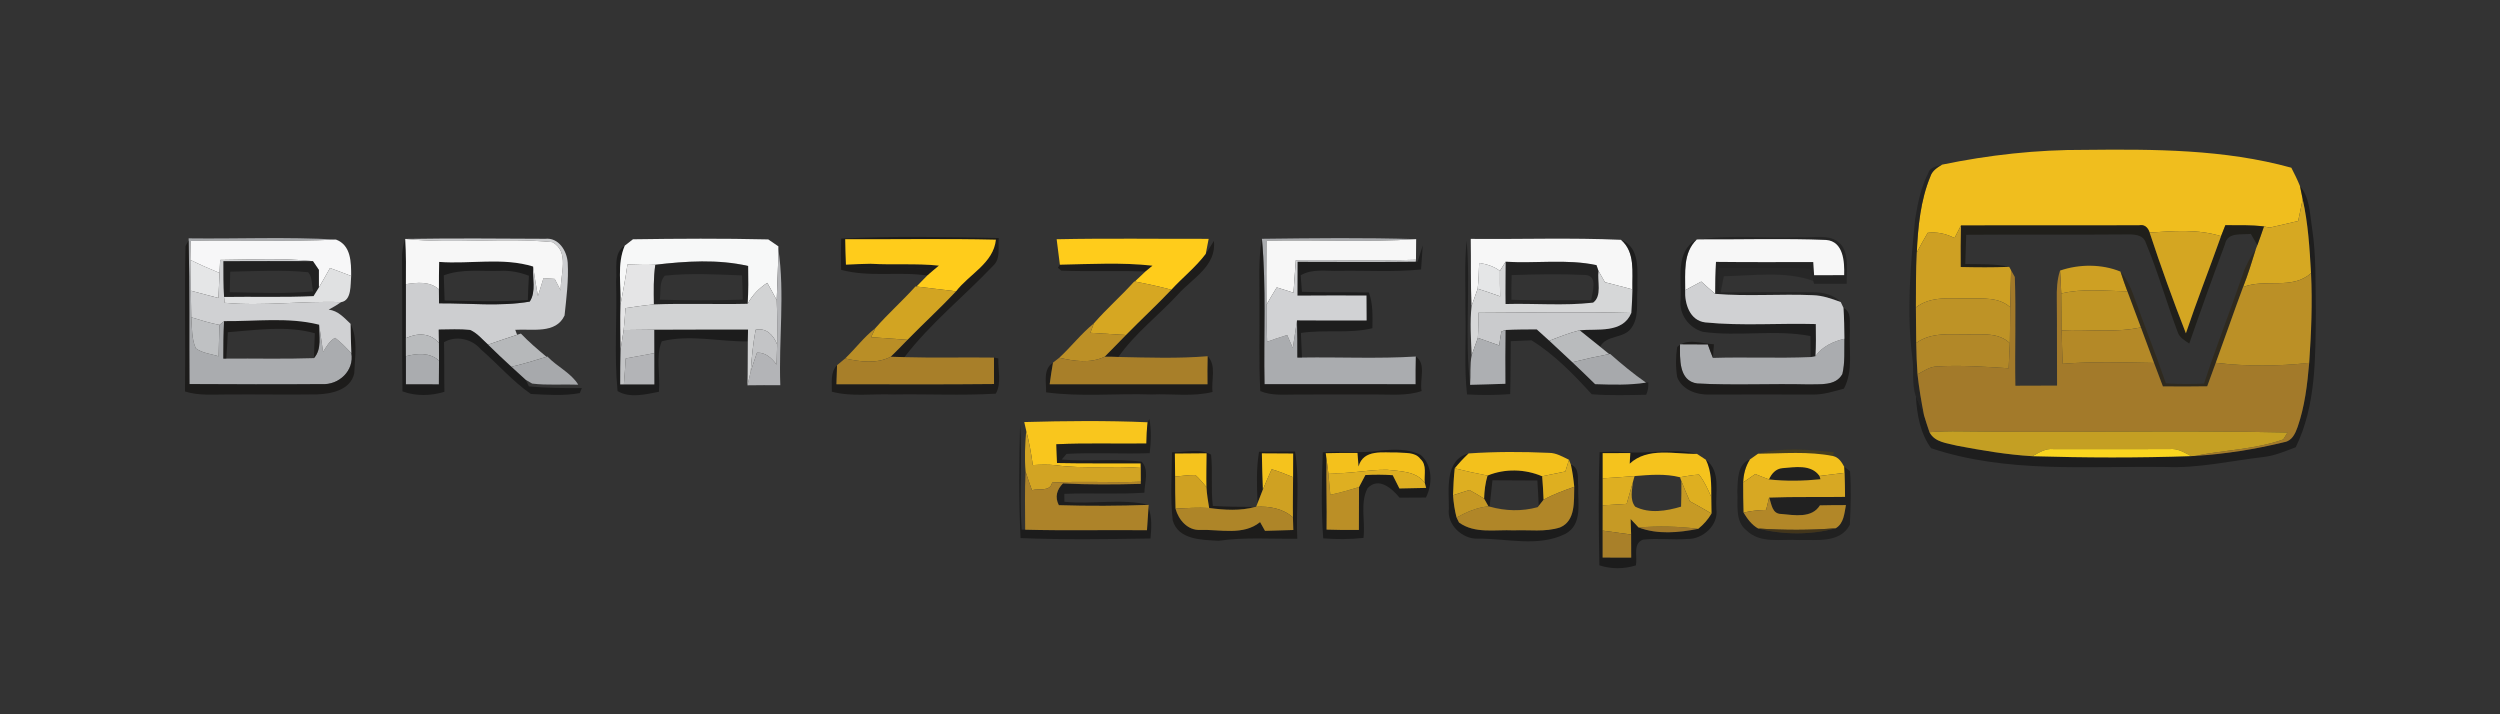 <?xml version="1.0" encoding="UTF-8" ?>
<!DOCTYPE svg PUBLIC "-//W3C//DTD SVG 1.1//EN" "http://www.w3.org/Graphics/SVG/1.1/DTD/svg11.dtd">
<svg width="560pt" height="160pt" viewBox="0 0 560 160" version="1.1" xmlns="http://www.w3.org/2000/svg">
<rect x="0" y="0" width="560" height="160" fill="#333333" stroke="none"/>
<g id="#f0be1eff">
<path fill="#f0be1e" opacity="1.00" d=" M 435.02 36.88 C 445.54 34.70 456.25 33.52 467.00 33.57 C 482.48 33.41 498.22 33.41 513.26 37.57 C 513.95 38.93 514.64 40.28 515.20 41.70 C 515.35 42.43 515.65 43.89 515.80 44.62 C 515.49 46.25 515.13 47.88 514.78 49.50 C 512.65 50.01 510.53 50.52 508.39 50.99 C 508.08 50.92 507.45 50.78 507.13 50.72 C 504.26 50.38 501.36 50.45 498.48 50.45 C 498.15 51.27 497.83 52.09 497.51 52.91 C 492.32 51.27 486.86 51.75 481.52 52.10 C 481.14 50.96 480.38 50.20 479.10 50.48 C 465.82 50.48 452.54 50.48 439.26 50.50 C 438.77 51.44 438.29 52.38 437.81 53.33 C 435.95 52.34 433.91 51.91 431.81 52.15 C 430.97 53.60 430.13 55.05 429.36 56.54 C 429.63 50.78 430.19 44.88 432.41 39.51 C 432.81 38.24 433.94 37.53 435.02 36.88 Z" />
</g>
<g id="#17171783">
<path fill="#171717" opacity="0.51" d=" M 431.94 38.74 C 432.33 37.34 433.88 37.31 435.02 36.88 C 433.94 37.53 432.81 38.24 432.41 39.51 C 430.19 44.88 429.63 50.78 429.36 56.54 C 429.13 60.64 429.19 64.76 429.16 68.87 C 429.17 71.53 429.19 74.18 429.23 76.83 C 429.28 79.17 429.35 81.51 429.52 83.84 C 429.86 86.92 430.38 89.98 430.98 93.03 C 430.40 91.61 429.75 90.23 429.17 88.83 C 428.16 86.01 428.79 82.93 428.35 80.01 C 427.02 69.69 427.97 59.27 429.00 48.97 C 429.59 45.47 430.30 41.92 431.94 38.74 Z" />
<path fill="#171717" opacity="0.51" d=" M 380.70 53.62 C 388.05 52.50 395.56 53.47 402.99 53.13 C 406.22 53.40 410.50 52.03 412.71 55.19 C 414.21 57.67 413.58 60.80 413.67 63.57 C 411.23 63.55 408.79 63.56 406.35 63.57 L 406.16 62.91 C 405.97 62.24 405.60 60.90 405.41 60.23 C 398.60 59.94 391.79 60.09 384.98 60.10 C 384.96 61.91 384.80 63.77 385.43 65.51 C 392.30 65.45 399.17 65.39 406.03 65.47 C 408.30 65.45 410.70 65.96 412.33 67.66 C 410.31 66.91 408.25 66.18 406.08 66.12 C 398.79 65.80 391.47 66.43 384.19 65.82 C 384.18 63.43 384.23 61.04 384.38 58.66 C 391.64 58.75 398.90 58.70 406.17 58.70 C 406.22 59.43 406.31 60.91 406.36 61.65 C 408.60 61.64 410.84 61.64 413.09 61.63 C 413.19 58.65 412.94 54.07 409.06 53.75 C 399.61 53.37 390.15 53.67 380.70 53.62 Z" />
</g>
<g id="#0000006b">
<path fill="#000000" opacity="0.42" d=" M 515.20 41.70 C 517.41 44.27 517.37 47.79 517.88 50.95 C 518.86 57.24 518.64 63.63 518.75 69.98 C 518.64 80.14 518.82 90.84 514.24 100.18 C 511.90 101.06 509.57 102.08 507.07 102.36 C 499.73 103.21 492.46 104.93 485.03 104.60 C 467.52 104.37 449.42 106.05 432.56 100.39 C 430.14 97.07 429.39 92.85 429.17 88.83 C 429.75 90.23 430.40 91.61 430.98 93.03 C 431.37 94.29 431.76 95.56 432.20 96.81 C 433.41 99.14 436.20 99.25 438.44 99.85 C 444.00 100.90 449.60 101.86 455.26 102.19 C 467.10 102.54 478.96 102.59 490.80 102.17 C 491.03 102.16 491.47 102.13 491.69 102.12 C 498.44 101.71 505.15 100.64 511.72 99.03 C 513.40 98.75 514.15 97.10 514.66 95.66 C 516.27 91.03 516.84 86.13 517.26 81.28 C 517.72 74.59 518.00 67.88 517.67 61.18 C 517.35 55.63 517.03 50.06 515.80 44.62 C 515.65 43.89 515.35 42.43 515.20 41.70 Z" />
</g>
<g id="#d6a822ff">
<path fill="#d6a822" opacity="1.00" d=" M 515.80 44.62 C 517.03 50.06 517.35 55.63 517.67 61.18 C 513.46 65.00 507.40 62.33 502.45 64.30 C 503.54 61.51 504.43 58.65 505.31 55.78 C 505.39 55.57 505.56 55.14 505.65 54.92 C 506.17 53.53 506.65 52.12 507.13 50.72 C 507.45 50.78 508.08 50.92 508.39 50.99 C 510.53 50.52 512.65 50.01 514.78 49.50 C 515.13 47.88 515.49 46.25 515.80 44.62 Z" />
</g>
<g id="#0c0a017a">
<path fill="#0c0a01" opacity="0.48" d=" M 439.26 50.50 C 452.54 50.48 465.82 50.48 479.10 50.48 C 480.38 50.20 481.14 50.96 481.52 52.10 C 484.02 59.69 486.73 67.22 489.64 74.66 C 492.09 67.35 494.93 60.18 497.51 52.91 C 497.83 52.09 498.15 51.27 498.48 50.45 C 501.36 50.45 504.26 50.38 507.13 50.72 C 506.65 52.12 506.17 53.53 505.65 54.92 C 505.15 54.08 504.67 53.23 504.19 52.39 C 502.10 52.64 498.94 51.91 498.39 54.72 C 495.62 62.10 492.97 69.52 490.39 76.96 C 489.41 76.26 488.23 75.65 487.83 74.44 C 485.32 67.82 483.41 60.97 480.69 54.44 C 480.05 52.35 477.71 52.50 475.97 52.51 C 464.13 52.62 452.28 52.49 440.43 52.59 C 440.36 54.78 440.30 56.97 440.22 59.15 C 443.50 59.21 446.83 59.05 450.06 59.77 C 446.44 59.93 442.82 59.89 439.20 59.81 C 439.16 56.71 439.19 53.60 439.26 50.50 Z" />
</g>
<g id="#cea023ff">
<path fill="#cea023" opacity="1.00" d=" M 437.81 53.33 C 438.29 52.38 438.77 51.44 439.26 50.50 C 439.19 53.60 439.16 56.71 439.20 59.81 C 442.82 59.89 446.44 59.93 450.06 59.77 L 450.48 60.53 C 450.44 63.30 450.32 66.07 450.30 68.84 C 447.74 66.52 444.20 66.89 441.00 66.86 C 436.98 66.92 432.57 66.21 429.16 68.87 C 429.19 64.76 429.13 60.64 429.36 56.54 C 430.13 55.05 430.97 53.60 431.81 52.15 C 433.91 51.91 435.95 52.34 437.81 53.33 Z" />
<path fill="#cea023" opacity="1.00" d=" M 461.45 60.61 C 465.72 59.14 470.78 59.11 474.99 60.84 C 475.47 62.32 475.99 63.79 476.53 65.25 C 471.59 65.21 466.58 64.55 461.72 65.75 C 461.67 64.04 461.56 62.32 461.45 60.61 Z" />
</g>
<g id="#d4a622ff">
<path fill="#d4a622" opacity="1.00" d=" M 481.52 52.10 C 486.86 51.75 492.32 51.27 497.51 52.91 C 494.93 60.18 492.09 67.35 489.64 74.66 C 486.73 67.22 484.02 59.69 481.52 52.10 Z" />
</g>
<g id="#aaacafff">
<path fill="#aaacaf" opacity="1.00" d=" M 42.25 53.39 C 53.25 53.53 64.28 53.02 75.26 53.66 C 64.42 54.23 53.56 53.70 42.71 53.97 C 42.68 55.38 42.65 56.80 42.64 58.22 C 42.63 60.52 42.69 62.82 42.74 65.12 C 42.78 67.11 42.80 69.10 42.85 71.08 C 43.02 73.41 42.90 75.86 43.86 78.03 C 45.33 79.12 47.26 79.26 48.97 79.81 C 49.04 77.47 49.07 75.12 49.16 72.78 C 49.41 72.57 49.93 72.15 50.19 71.93 C 50.05 74.73 50.03 77.52 50.03 80.32 L 50.69 80.32 C 57.24 80.28 63.79 80.45 70.33 80.22 C 72.16 78.13 71.42 75.24 71.48 72.73 C 71.77 74.76 72.09 76.78 72.37 78.81 C 73.14 77.67 73.76 76.33 75.07 75.68 C 76.41 76.67 77.54 77.90 78.70 79.09 C 79.40 83.04 75.88 86.30 72.06 86.04 C 62.19 86.12 52.31 86.08 42.44 86.03 C 42.36 75.30 42.51 64.55 42.26 53.82 L 42.25 53.39 Z" />
<path fill="#aaacaf" opacity="1.00" d=" M 282.67 53.49 C 294.18 53.35 305.71 53.20 317.22 53.57 C 306.08 54.35 294.89 53.66 283.73 53.94 C 283.65 58.70 283.65 63.46 283.71 68.22 C 283.66 70.99 283.75 73.77 283.84 76.55 C 285.32 76.00 286.81 75.50 288.33 75.05 C 288.75 76.02 289.17 77.00 289.59 77.97 C 289.90 75.90 290.21 73.83 290.53 71.76 C 290.61 74.54 290.63 77.31 290.61 80.09 L 291.64 80.09 C 300.14 79.96 308.66 80.39 317.15 79.86 C 317.10 81.93 317.10 84.00 317.11 86.07 C 305.82 86.07 294.54 86.08 283.25 86.06 C 283.04 75.21 283.66 64.32 282.67 53.49 Z" />
<path fill="#aaacaf" opacity="1.00" d=" M 406.67 79.77 C 408.21 77.57 410.62 76.51 413.15 75.88 C 413.10 78.51 413.30 81.19 412.70 83.77 C 411.21 86.54 407.61 86.01 404.98 86.11 C 396.71 85.90 388.42 86.35 380.17 85.90 C 375.98 85.33 376.30 80.27 376.33 77.12 C 378.40 77.12 380.47 77.13 382.55 77.15 C 382.90 78.16 383.28 79.17 383.69 80.17 C 390.98 79.94 398.30 80.30 405.59 79.98 L 406.67 79.77 Z" />
<path fill="#aaacaf" opacity="1.00" d=" M 90.92 79.80 C 93.48 79.13 96.21 78.90 98.34 80.79 C 98.33 82.56 98.32 84.33 98.31 86.10 C 95.85 86.09 93.39 86.09 90.92 86.09 C 90.92 84.00 90.92 81.90 90.92 79.80 Z" />
</g>
<g id="#cdced0ff">
<path fill="#cdced0" opacity="1.00" d=" M 90.77 53.52 C 101.22 53.36 111.67 53.42 122.12 53.49 C 125.14 53.16 127.00 56.20 127.17 58.87 C 127.39 62.81 126.87 66.76 126.46 70.67 C 124.52 74.88 119.14 73.62 115.42 73.88 L 115.83 74.99 C 113.64 75.68 111.49 76.47 109.33 77.20 C 108.04 76.05 106.91 74.61 105.29 73.91 C 102.96 73.69 100.62 73.80 98.28 73.83 C 98.29 74.58 98.31 76.08 98.32 76.83 C 96.32 74.52 93.52 74.54 90.91 75.75 C 90.93 71.72 90.91 67.69 90.92 63.66 C 93.48 63.26 96.22 62.96 98.32 64.81 C 98.33 65.60 98.33 67.16 98.34 67.95 C 105.09 67.90 112.01 68.70 118.66 67.56 C 120.14 65.32 119.23 62.26 119.42 59.70 C 119.72 61.92 120.11 64.12 120.50 66.32 C 120.91 64.97 121.32 63.63 121.74 62.30 C 122.58 62.35 123.41 62.41 124.25 62.47 C 124.59 63.12 125.26 64.43 125.60 65.08 C 125.48 61.52 127.64 56.41 123.75 54.24 C 112.80 53.16 101.73 54.67 90.77 53.52 Z" />
</g>
<g id="#0503017a">
<path fill="#050301" opacity="0.48" d=" M 188.43 53.45 C 200.16 52.83 211.96 53.09 223.71 53.32 C 223.53 55.40 224.20 57.94 222.46 59.53 C 215.92 66.41 208.37 72.44 202.60 80.00 C 201.57 79.97 200.55 79.94 199.52 79.91 C 200.80 78.67 202.04 77.39 203.28 76.12 C 206.86 72.46 210.64 68.99 214.15 65.26 C 217.10 61.40 222.54 58.97 223.08 53.69 C 211.83 53.42 200.58 53.63 189.33 53.58 C 189.37 55.48 189.40 57.38 189.49 59.28 L 189.52 59.78 C 195.98 60.22 202.53 59.10 208.89 60.69 C 208.60 60.94 208.00 61.46 207.70 61.72 C 201.29 60.76 194.73 62.16 188.41 60.44 C 188.34 58.11 188.35 55.78 188.43 53.45 Z" />
<path fill="#050301" opacity="0.48" d=" M 41.55 55.13 C 41.73 54.80 42.08 54.15 42.26 53.82 C 42.51 64.55 42.36 75.30 42.44 86.03 C 52.31 86.08 62.19 86.12 72.06 86.04 C 75.88 86.30 79.40 83.04 78.70 79.09 C 78.63 76.91 78.55 74.72 78.53 72.54 C 80.23 75.95 79.48 79.95 79.35 83.61 C 78.56 87.34 74.29 88.23 71.04 88.34 C 64.36 88.44 57.67 88.31 50.99 88.36 C 47.80 88.35 44.53 88.67 41.44 87.69 C 41.58 76.84 41.31 65.97 41.55 55.13 Z" />
<path fill="#050301" opacity="0.48" d=" M 270.09 56.86 C 270.73 55.92 271.31 54.93 271.91 53.96 C 272.55 59.59 267.08 62.34 263.85 65.96 C 259.48 70.70 254.23 74.65 250.52 79.96 C 249.49 79.91 248.46 79.89 247.44 79.91 C 249.05 78.31 250.62 76.67 252.21 75.05 C 255.55 71.63 259.08 68.38 262.38 64.90 C 264.89 62.16 267.85 59.84 270.09 56.86 Z" />
<path fill="#050301" opacity="0.48" d=" M 282.12 68.06 C 282.18 63.20 281.80 58.30 282.67 53.49 C 283.66 64.32 283.04 75.21 283.25 86.06 C 294.54 86.08 305.82 86.07 317.11 86.07 C 317.10 84.00 317.10 81.93 317.15 79.86 C 319.57 81.50 317.93 85.12 318.44 87.59 C 315.07 88.74 311.49 88.33 308.01 88.36 C 302.02 88.37 296.03 88.33 290.05 88.38 C 287.45 88.38 284.75 88.64 282.30 87.60 C 281.96 81.09 282.18 74.57 282.12 68.06 Z" />
<path fill="#050301" opacity="0.48" d=" M 237.41 59.29 C 244.32 59.15 251.27 58.75 258.16 59.51 C 257.77 59.84 256.97 60.49 256.57 60.82 C 250.29 60.56 243.99 60.87 237.72 60.62 L 236.97 59.98 L 237.41 59.29 Z" />
<path fill="#050301" opacity="0.48" d=" M 412.94 68.96 C 414.89 69.94 414.22 72.30 414.38 74.06 C 414.11 78.40 415.18 83.05 413.03 87.06 C 410.74 87.67 408.44 88.42 406.04 88.38 C 398.36 88.35 390.67 88.36 382.99 88.38 C 380.12 88.49 376.80 87.37 375.69 84.47 C 375.33 82.25 375.35 79.95 375.69 77.73 C 377.81 75.62 381.27 77.00 383.92 77.12 C 383.86 77.88 383.74 79.41 383.69 80.17 C 383.28 79.17 382.90 78.16 382.55 77.15 C 380.47 77.13 378.40 77.12 376.33 77.12 C 376.30 80.27 375.98 85.33 380.17 85.90 C 388.42 86.35 396.71 85.90 404.98 86.11 C 407.61 86.01 411.21 86.54 412.70 83.77 C 413.30 81.19 413.10 78.51 413.15 75.88 C 413.12 73.57 413.10 71.26 412.94 68.96 Z" />
<path fill="#050301" opacity="0.48" d=" M 50.19 71.93 C 57.27 72.01 64.54 70.98 71.48 72.73 C 71.42 75.24 72.16 78.13 70.33 80.22 C 70.37 78.36 70.44 76.50 70.53 74.65 C 64.15 72.86 57.50 73.93 51.03 74.42 C 50.94 76.39 50.83 78.35 50.69 80.32 L 50.03 80.32 C 50.03 77.52 50.05 74.73 50.19 71.93 Z" />
<path fill="#050301" opacity="0.48" d=" M 222.65 80.10 L 223.63 80.28 C 223.52 82.87 224.39 85.83 223.06 88.18 C 215.38 88.63 207.67 88.23 199.98 88.36 C 195.43 88.17 190.79 88.92 186.33 87.74 C 186.40 85.71 185.93 83.40 187.50 81.80 C 187.46 83.22 187.41 84.65 187.36 86.07 C 199.13 86.06 210.89 86.15 222.66 86.02 C 222.65 84.05 222.65 82.07 222.65 80.10 Z" />
<path fill="#050301" opacity="0.48" d=" M 270.51 79.79 C 272.57 81.87 271.26 85.19 271.61 87.80 C 267.15 88.91 262.52 88.16 257.98 88.36 C 250.10 88.08 242.15 88.95 234.33 87.88 C 234.38 85.60 233.61 82.72 235.87 81.23 C 235.58 82.83 235.35 84.45 235.13 86.07 C 246.91 86.09 258.70 86.08 270.48 86.07 C 270.46 83.98 270.45 81.88 270.51 79.79 Z" />
<path fill="#050301" opacity="0.48" d=" M 262.53 101.32 C 265.37 101.39 268.78 100.37 271.28 101.84 C 271.68 105.65 271.21 109.51 271.67 113.33 C 274.84 113.52 278.01 113.55 281.18 113.55 C 277.79 114.48 274.29 114.25 270.85 113.79 C 270.58 112.24 270.34 110.68 270.24 109.11 C 270.18 106.58 270.25 104.06 270.27 101.54 C 267.90 101.56 265.53 101.58 263.17 101.60 C 263.19 103.32 263.22 105.04 263.23 106.76 C 263.24 109.16 263.23 111.55 263.32 113.95 C 264.00 116.47 266.05 118.85 268.86 118.70 C 273.31 118.57 278.49 120.01 282.26 116.95 C 282.53 117.44 283.08 118.42 283.36 118.91 C 285.47 118.84 287.58 118.79 289.70 118.72 C 289.68 118.01 289.64 116.60 289.62 115.89 C 289.57 112.89 289.64 109.89 289.65 106.89 C 289.65 105.12 289.66 103.35 289.67 101.59 C 287.33 101.57 285.00 101.56 282.66 101.55 C 282.69 104.25 282.79 106.94 282.89 109.64 C 282.51 110.66 282.11 111.68 281.70 112.69 C 281.52 108.86 281.39 105.00 282.02 101.20 C 284.71 101.16 287.40 101.14 290.09 101.14 C 291.16 107.58 290.29 114.17 290.59 120.67 C 284.72 120.76 278.84 120.28 273.00 121.13 C 269.31 120.93 263.91 120.96 262.69 116.55 C 262.12 111.50 262.48 106.39 262.53 101.32 Z" />
<path fill="#050301" opacity="0.48" d=" M 333.21 106.53 C 337.07 104.93 341.61 105.04 345.44 106.69 C 345.57 108.43 345.71 110.18 345.76 111.93 C 345.48 112.28 344.94 112.97 344.67 113.32 C 344.61 111.42 344.49 109.53 344.37 107.63 C 341.02 107.60 337.66 107.58 334.31 107.58 C 334.09 109.54 333.87 111.51 333.67 113.48 L 333.42 113.43 C 333.18 112.99 332.69 112.12 332.44 111.69 C 332.50 109.95 332.70 108.21 333.21 106.53 Z" />
</g>
<g id="#f7f7f8ff">
<path fill="#f7f7f8" opacity="1.00" d=" M 42.71 53.97 C 53.56 53.70 64.42 54.23 75.26 53.66 C 78.66 54.93 78.66 58.78 78.66 61.82 C 77.09 61.21 75.51 60.61 73.92 60.04 C 73.11 61.50 72.29 62.96 71.43 64.40 C 71.43 63.09 71.43 61.77 71.43 60.46 C 71.09 59.97 70.43 58.99 70.10 58.50 C 63.19 57.76 56.23 58.17 49.31 58.22 C 49.27 58.95 49.21 60.41 49.18 61.14 C 46.97 60.24 44.78 59.28 42.64 58.22 C 42.65 56.80 42.68 55.38 42.71 53.97 Z" />
</g>
<g id="#00000072">
<path fill="#000000" opacity="0.45" d=" M 90.06 58.01 C 90.00 56.48 90.27 54.96 90.77 53.52 C 90.98 56.89 90.94 60.28 90.92 63.66 C 90.91 67.69 90.93 71.72 90.91 75.75 C 90.91 77.10 90.91 78.45 90.92 79.80 C 90.92 81.90 90.92 84.00 90.92 86.09 C 93.39 86.09 95.85 86.09 98.31 86.10 C 98.32 84.33 98.33 82.56 98.34 80.79 C 98.33 79.47 98.33 78.15 98.32 76.83 C 98.31 76.08 98.29 74.58 98.28 73.83 C 100.62 73.80 102.96 73.69 105.29 73.91 C 106.91 74.61 108.04 76.05 109.33 77.20 C 111.04 78.88 112.79 80.53 114.56 82.15 C 115.64 83.12 116.71 84.10 117.77 85.08 C 117.95 85.45 118.29 86.19 118.47 86.55 C 122.41 86.93 126.37 86.96 130.33 86.92 L 129.88 88.05 C 126.28 88.72 122.56 88.44 118.92 88.25 C 114.82 85.42 111.50 81.52 107.71 78.26 C 105.72 75.90 102.17 75.09 99.46 76.65 C 99.55 80.35 99.48 84.06 99.55 87.76 C 96.51 88.70 93.16 88.78 90.15 87.67 C 90.02 77.78 90.16 67.90 90.06 58.01 Z" />
<path fill="#000000" opacity="0.45" d=" M 138.00 63.00 C 138.31 60.35 137.26 56.70 139.95 55.02 C 138.14 59.20 139.19 63.87 138.99 68.27 C 138.89 71.62 138.97 74.98 139.01 78.33 C 138.94 80.92 138.94 83.51 138.93 86.10 L 139.75 86.10 C 142.02 86.10 144.30 86.10 146.57 86.10 C 146.56 83.77 146.56 81.44 146.56 79.11 C 146.56 77.36 146.55 75.61 146.55 73.85 C 153.55 73.79 160.56 73.84 167.56 73.82 C 167.55 74.49 167.53 75.81 167.51 76.48 C 161.09 76.55 154.56 74.87 148.23 76.45 C 146.84 79.85 147.94 84.05 147.60 87.76 C 144.63 88.33 141.03 89.26 138.33 87.59 C 137.54 79.44 138.26 71.19 138.00 63.00 Z" />
<path fill="#000000" opacity="0.45" d=" M 98.32 64.81 C 98.31 62.76 98.33 60.72 98.37 58.67 C 105.36 59.19 112.63 57.60 119.42 59.70 C 119.23 62.26 120.14 65.32 118.66 67.56 C 112.01 68.70 105.09 67.90 98.34 67.95 C 98.33 67.16 98.33 65.60 98.32 64.81 M 99.41 61.68 C 99.48 63.56 99.54 65.44 99.59 67.32 C 105.80 67.45 112.03 67.64 118.24 67.21 C 118.29 65.40 118.36 63.58 118.48 61.77 C 116.40 60.97 114.21 60.55 111.98 60.67 C 107.78 60.81 103.43 60.15 99.41 61.68 Z" />
<path fill="#000000" opacity="0.45" d=" M 189.52 59.78 L 189.49 59.28 C 191.31 59.19 193.14 59.12 194.97 59.08 C 200.08 59.38 205.22 58.96 210.32 59.50 C 209.97 59.79 209.25 60.39 208.89 60.69 C 202.53 59.10 195.98 60.22 189.52 59.78 Z" />
<path fill="#000000" opacity="0.45" d=" M 228.50 94.99 C 228.98 102.86 228.35 110.75 228.85 118.62 L 229.64 118.65 C 238.73 118.90 247.83 118.67 256.92 118.77 C 257.02 117.08 257.13 115.39 257.26 113.70 C 258.09 115.92 257.92 118.30 257.71 120.62 C 248.01 120.78 238.29 120.92 228.60 120.53 C 228.20 112.03 228.28 103.50 228.50 94.99 Z" />
<path fill="#000000" opacity="0.45" d=" M 296.30 101.33 C 300.55 100.94 304.82 101.63 309.05 100.96 C 312.09 100.63 315.42 100.48 318.22 101.89 C 320.93 104.22 320.92 108.44 319.41 111.45 C 317.44 111.45 315.47 111.47 313.50 111.48 C 311.80 109.40 308.79 106.73 306.33 109.37 C 304.59 112.72 305.88 116.83 305.42 120.49 C 302.42 120.82 299.40 120.83 296.40 120.59 C 295.92 114.18 296.07 107.74 296.30 101.33 M 296.97 101.52 L 297.14 102.76 C 297.03 108.05 297.24 113.33 297.15 118.63 C 299.56 118.71 301.97 118.74 304.39 118.71 C 304.39 115.51 304.40 112.31 304.42 109.11 C 304.89 108.21 305.36 107.31 305.85 106.41 C 307.88 106.29 309.93 106.30 311.97 106.44 C 312.45 107.43 312.95 108.43 313.47 109.42 C 315.46 109.36 317.45 109.33 319.45 109.29 L 319.14 108.12 C 318.97 106.36 319.69 104.15 318.18 102.82 C 316.97 101.18 314.76 101.54 312.99 101.36 C 309.83 101.44 305.43 100.54 304.31 104.50 C 304.25 103.73 304.13 102.21 304.07 101.45 C 301.70 101.44 299.33 101.45 296.97 101.52 Z" />
<path fill="#000000" opacity="0.45" d=" M 358.31 101.30 C 360.21 101.18 362.12 101.14 364.03 101.28 C 369.38 101.75 374.83 100.30 380.11 101.66 C 375.08 101.77 369.14 100.08 365.05 103.87 C 365.08 103.28 365.15 102.09 365.19 101.49 C 363.12 101.49 361.06 101.50 359.00 101.50 C 358.99 103.38 358.99 105.27 359.00 107.15 C 359.00 109.17 359.00 111.18 359.00 113.19 C 358.99 115.08 358.99 116.97 358.99 118.86 C 358.99 120.87 358.99 122.88 358.99 124.89 C 361.12 124.89 363.25 124.90 365.39 124.91 C 365.39 123.18 365.39 121.46 365.37 119.74 C 365.34 118.58 365.30 117.42 365.26 116.26 C 365.84 116.89 366.44 117.53 367.04 118.15 C 371.31 119.77 376.01 119.32 380.39 118.46 C 381.59 117.51 382.61 116.35 383.38 115.03 C 383.38 113.79 383.36 112.56 383.33 111.33 C 383.31 108.50 383.40 105.58 382.11 102.98 C 385.59 105.58 384.19 110.33 384.47 114.04 C 384.98 117.63 381.41 120.84 377.96 120.73 C 374.66 120.98 371.34 120.51 368.04 120.88 C 365.68 121.74 366.83 124.73 366.44 126.65 C 363.76 127.48 360.94 127.50 358.26 126.64 C 358.11 118.19 358.01 109.74 358.31 101.30 Z" />
<path fill="#000000" opacity="0.45" d=" M 324.55 113.96 C 324.57 109.70 323.55 102.99 328.97 101.57 C 327.86 102.61 326.82 103.73 325.86 104.91 C 325.64 106.92 325.54 108.93 325.48 110.94 C 325.60 112.62 325.84 114.29 326.27 115.92 L 326.82 117.04 C 330.38 119.62 334.96 118.59 339.05 118.80 C 342.51 118.65 346.11 119.23 349.46 118.14 C 352.99 116.64 352.53 112.20 352.63 109.04 C 352.47 107.37 352.24 105.70 351.87 104.06 C 353.94 104.84 353.31 107.28 353.52 109.00 C 353.39 112.63 354.56 117.44 350.67 119.57 C 344.54 122.64 337.48 120.57 330.95 120.66 C 327.51 120.75 324.07 117.51 324.55 113.96 Z" />
</g>
<g id="#f7f7f7ff">
<path fill="#f7f7f7" opacity="1.00" d=" M 90.77 53.52 C 101.73 54.67 112.80 53.16 123.75 54.24 C 127.64 56.41 125.48 61.52 125.60 65.08 C 125.26 64.43 124.59 63.12 124.25 62.47 C 123.41 62.41 122.58 62.35 121.74 62.30 C 121.32 63.63 120.91 64.97 120.50 66.32 C 120.11 64.12 119.72 61.92 119.42 59.70 C 112.63 57.60 105.36 59.19 98.37 58.67 C 98.33 60.72 98.31 62.76 98.32 64.81 C 96.22 62.96 93.48 63.26 90.92 63.66 C 90.94 60.28 90.98 56.89 90.77 53.52 Z" />
<path fill="#f7f7f7" opacity="1.00" d=" M 283.73 53.94 C 294.89 53.66 306.08 54.35 317.22 53.57 C 317.20 55.11 317.19 56.65 317.18 58.19 C 308.21 58.45 299.23 58.23 290.26 58.29 C 290.08 60.72 289.91 63.15 289.74 65.57 C 288.49 65.18 287.24 64.78 285.99 64.38 C 285.22 65.65 284.44 66.92 283.71 68.22 C 283.65 63.46 283.65 58.70 283.73 53.94 Z" />
<path fill="#f7f7f7" opacity="1.00" d=" M 329.45 53.51 C 340.66 53.62 351.90 53.22 363.10 53.72 C 366.34 56.49 365.57 61.03 365.66 64.82 C 363.60 64.28 361.55 63.74 359.50 63.21 C 359.01 62.38 358.53 61.54 358.07 60.71 C 357.96 60.38 357.73 59.72 357.61 59.39 C 350.93 57.97 344.03 59.06 337.26 58.63 C 336.94 59.14 336.30 60.17 335.98 60.68 C 334.61 59.66 332.99 59.15 331.33 58.90 C 331.26 60.83 331.21 62.76 331.00 64.67 C 330.55 65.97 330.09 67.26 329.63 68.54 C 329.39 63.53 329.54 58.52 329.45 53.51 Z" />
<path fill="#f7f7f7" opacity="1.00" d=" M 380.07 53.65 L 380.70 53.62 C 390.15 53.67 399.61 53.37 409.06 53.75 C 412.94 54.07 413.19 58.65 413.09 61.63 C 410.84 61.64 408.60 61.64 406.36 61.65 C 406.31 60.91 406.22 59.43 406.17 58.70 C 398.90 58.70 391.64 58.75 384.38 58.66 C 384.23 61.04 384.18 63.43 384.19 65.82 C 383.13 64.93 382.11 63.99 381.09 63.07 C 379.88 63.71 378.68 64.36 377.48 65.00 C 377.52 61.10 376.95 56.64 380.07 53.65 Z" />
</g>
<g id="#f7f8f8ff">
<path fill="#f7f8f8" opacity="1.00" d=" M 139.95 55.02 C 140.41 54.66 141.33 53.95 141.78 53.60 C 151.88 53.45 161.99 53.39 172.09 53.63 C 172.66 54.02 173.79 54.80 174.36 55.18 L 174.35 55.75 C 174.33 59.58 174.10 63.40 173.98 67.23 C 173.31 65.92 172.58 64.65 171.87 63.36 C 170.03 64.54 168.51 66.12 167.47 68.05 C 167.66 65.23 167.62 62.40 167.58 59.58 C 160.82 58.03 153.64 58.50 146.79 59.30 C 144.71 59.40 142.63 59.32 140.55 59.24 C 140.13 62.27 139.56 65.27 138.99 68.27 C 139.19 63.87 138.14 59.20 139.95 55.02 Z" />
</g>
<g id="#ffcc1bff">
<path fill="#ffcc1b" opacity="1.00" d=" M 189.33 53.58 C 200.58 53.63 211.83 53.42 223.08 53.69 C 222.54 58.97 217.10 61.40 214.15 65.26 C 211.19 64.91 208.24 64.56 205.29 64.18 C 205.89 63.57 207.10 62.33 207.70 61.72 C 208.00 61.46 208.60 60.94 208.89 60.69 C 209.25 60.39 209.97 59.79 210.32 59.50 C 205.22 58.96 200.08 59.38 194.97 59.08 C 193.14 59.12 191.31 59.19 189.49 59.28 C 189.40 57.38 189.37 55.48 189.33 53.58 Z" />
<path fill="#ffcc1b" opacity="1.00" d=" M 236.69 53.59 C 248.04 53.35 259.39 53.53 270.74 53.50 C 270.57 54.34 270.25 56.02 270.09 56.86 C 267.85 59.84 264.89 62.16 262.38 64.90 C 259.67 64.18 256.95 63.58 254.20 63.06 C 254.80 62.50 255.98 61.38 256.57 60.82 C 256.97 60.49 257.77 59.84 258.16 59.51 C 251.27 58.75 244.32 59.15 237.41 59.29 C 237.18 57.39 236.91 55.49 236.69 53.59 Z" />
</g>
<g id="#00000066">
<path fill="#000000" opacity="0.40" d=" M 328.26 70.05 C 328.33 64.66 327.98 59.25 328.53 53.88 C 329.43 64.62 328.05 75.51 329.30 86.20 C 331.93 86.12 334.57 86.07 337.21 85.97 C 337.17 81.96 337.19 77.94 337.24 73.92 C 339.56 73.78 341.90 73.80 344.23 73.78 C 345.17 74.62 346.11 75.47 347.05 76.33 C 348.77 77.92 350.49 79.52 352.21 81.14 C 353.92 82.76 355.62 84.39 357.31 86.05 C 361.10 86.17 364.93 86.30 368.70 85.71 L 369.21 85.64 C 369.29 86.61 369.14 87.54 368.75 88.42 C 364.69 88.50 360.60 88.63 356.55 88.31 C 352.48 83.83 348.24 79.47 343.08 76.23 C 341.52 76.30 339.96 76.36 338.41 76.42 C 338.35 80.37 338.39 84.32 338.28 88.28 C 335.06 88.52 331.83 88.53 328.61 88.35 C 327.94 82.26 328.44 76.15 328.26 70.05 Z" />
</g>
<g id="#00000071">
<path fill="#000000" opacity="0.44" d=" M 363.10 53.72 C 367.68 55.53 366.64 61.05 366.78 64.97 C 366.54 67.81 367.21 71.11 365.37 73.54 C 363.64 75.92 359.89 74.95 358.42 77.66 C 356.89 76.43 355.37 75.20 353.83 73.98 C 357.86 73.59 363.46 74.74 365.41 70.11 C 365.55 68.35 365.63 66.58 365.66 64.82 C 365.57 61.03 366.34 56.49 363.10 53.72 Z" />
<path fill="#000000" opacity="0.44" d=" M 317.56 58.61 C 317.93 57.40 318.31 56.19 318.69 54.98 C 318.56 56.78 318.43 58.57 318.32 60.36 C 312.21 60.98 306.07 60.56 299.95 60.66 C 297.08 60.76 293.97 60.13 291.35 61.66 C 291.42 62.58 291.56 64.43 291.63 65.36 C 296.63 65.56 301.62 65.41 306.62 65.52 C 307.59 68.08 307.44 70.83 307.42 73.52 C 302.15 74.80 296.71 73.77 291.40 74.58 C 291.48 76.42 291.56 78.25 291.64 80.09 L 290.61 80.09 C 290.63 77.31 290.61 74.54 290.53 71.76 C 295.73 71.81 300.92 71.79 306.12 71.78 C 306.11 69.92 306.10 68.06 306.09 66.20 C 300.94 66.19 295.78 66.17 290.63 66.22 C 290.62 63.69 290.63 61.16 290.65 58.63 C 299.47 58.66 308.29 58.69 317.12 58.61 L 317.56 58.61 Z" />
</g>
<g id="#00000069">
<path fill="#000000" opacity="0.41" d=" M 376.47 67.02 C 376.68 62.51 375.21 56.25 380.07 53.65 C 376.95 56.64 377.52 61.10 377.48 65.00 C 377.33 68.01 378.50 71.81 381.98 72.22 C 390.19 73.04 398.49 72.36 406.74 72.59 C 406.76 74.98 406.81 77.38 406.67 79.77 L 405.59 79.98 C 405.57 78.41 405.56 76.85 405.54 75.28 C 397.61 73.74 389.41 75.46 381.43 74.33 C 378.28 73.44 376.01 70.33 376.47 67.02 Z" />
</g>
<g id="#b3b4b7ff">
<path fill="#b3b4b7" opacity="1.00" d=" M 174.35 55.75 C 175.85 65.87 174.40 76.09 174.79 86.29 C 172.33 86.27 169.88 86.27 167.43 86.31 C 167.61 85.54 167.98 83.99 168.16 83.21 C 168.60 81.80 169.09 80.40 169.56 79.00 C 171.52 78.92 172.85 80.21 173.95 81.67 C 173.99 80.16 174.05 78.65 174.08 77.14 C 174.16 73.84 174.12 70.53 173.98 67.23 C 174.10 63.40 174.33 59.58 174.35 55.75 Z" />
<path fill="#b3b4b7" opacity="1.00" d=" M 140.16 80.29 C 142.30 79.90 144.43 79.51 146.56 79.11 C 146.56 81.44 146.56 83.77 146.57 86.10 C 144.30 86.10 142.02 86.10 139.75 86.10 C 139.91 84.17 140.05 82.23 140.16 80.29 Z" />
</g>
<g id="#2b210978">
<path fill="#2b2109" opacity="0.47" d=" M 502.41 61.40 C 503.06 59.38 504.14 57.55 505.31 55.78 C 504.43 58.65 503.54 61.51 502.45 64.30 C 500.34 69.93 498.40 75.62 496.33 81.27 C 495.69 83.02 495.04 84.77 494.41 86.53 C 491.10 86.58 487.79 86.59 484.49 86.55 C 483.83 84.80 483.16 83.05 482.51 81.30 C 481.52 78.65 480.54 75.99 479.56 73.34 C 478.55 70.64 477.54 67.95 476.53 65.25 C 475.99 63.79 475.47 62.32 474.99 60.84 C 476.30 62.34 477.18 64.14 477.85 66.00 C 480.25 72.64 482.85 79.20 485.16 85.87 C 488.00 86.05 490.86 86.07 493.71 85.92 C 496.39 77.67 499.60 69.61 502.41 61.40 Z" />
</g>
<g id="#e5e6e7ff">
<path fill="#e5e6e7" opacity="1.00" d=" M 42.64 58.22 C 44.78 59.28 46.97 60.24 49.18 61.14 C 49.10 63.01 49.02 64.89 48.93 66.76 C 46.87 66.20 44.81 65.66 42.74 65.12 C 42.69 62.82 42.63 60.52 42.64 58.22 Z" />
<path fill="#e5e6e7" opacity="1.00" d=" M 331.33 58.90 C 332.99 59.15 334.61 59.66 335.98 60.68 C 335.95 62.58 335.99 64.49 336.03 66.39 C 334.37 65.78 332.68 65.22 331.00 64.67 C 331.21 62.76 331.26 60.83 331.33 58.90 Z" />
</g>
<g id="#d0d1d3ff">
<path fill="#d0d1d3" opacity="1.00" d=" M 49.31 58.22 C 56.23 58.17 63.19 57.76 70.10 58.50 C 63.41 58.50 56.73 58.46 50.05 58.51 C 50.06 61.18 50.03 63.85 50.19 66.52 L 50.32 67.83 C 59.02 68.63 67.73 67.36 76.42 67.68 C 75.52 68.29 74.59 68.85 73.63 69.36 C 75.72 69.59 77.10 71.19 78.53 72.54 C 78.55 74.72 78.63 76.91 78.70 79.09 C 77.54 77.90 76.41 76.67 75.07 75.68 C 73.76 76.33 73.14 77.67 72.37 78.81 C 72.09 76.78 71.77 74.76 71.48 72.73 C 64.54 70.98 57.27 72.01 50.19 71.93 C 49.93 72.15 49.41 72.57 49.16 72.78 C 47.01 72.37 44.93 71.72 42.85 71.08 C 42.80 69.10 42.78 67.11 42.74 65.12 C 44.81 65.66 46.87 66.20 48.93 66.76 C 49.02 64.89 49.10 63.01 49.18 61.14 C 49.21 60.41 49.27 58.95 49.31 58.22 Z" />
<path fill="#d0d1d3" opacity="1.00" d=" M 377.48 65.00 C 378.68 64.36 379.88 63.71 381.09 63.07 C 382.11 63.99 383.13 64.93 384.19 65.82 C 391.47 66.43 398.79 65.80 406.08 66.12 C 408.25 66.18 410.31 66.91 412.33 67.66 C 412.48 67.99 412.78 68.63 412.94 68.96 C 413.10 71.26 413.12 73.57 413.15 75.88 C 410.62 76.51 408.21 77.57 406.67 79.77 C 406.81 77.38 406.76 74.98 406.74 72.59 C 398.49 72.36 390.19 73.04 381.98 72.22 C 378.50 71.81 377.33 68.01 377.48 65.00 Z" />
</g>
<g id="#d1d2d4ff">
<path fill="#d1d2d4" opacity="1.00" d=" M 290.26 58.29 C 299.23 58.23 308.21 58.45 317.18 58.19 L 317.12 58.61 C 308.29 58.69 299.47 58.66 290.65 58.63 C 290.63 61.16 290.62 63.69 290.63 66.22 C 295.78 66.17 300.94 66.19 306.09 66.20 C 306.10 68.06 306.11 69.92 306.12 71.78 C 300.92 71.79 295.73 71.81 290.53 71.76 C 290.21 73.83 289.90 75.90 289.59 77.97 C 289.17 77.00 288.75 76.02 288.33 75.05 C 286.81 75.50 285.32 76.00 283.84 76.55 C 283.75 73.77 283.66 70.99 283.71 68.22 C 284.44 66.92 285.22 65.65 285.99 64.38 C 287.24 64.78 288.49 65.18 289.74 65.57 C 289.91 63.15 290.08 60.72 290.26 58.29 Z" />
</g>
<g id="#0000005c">
<path fill="#000000" opacity="0.36" d=" M 50.05 58.51 C 56.73 58.46 63.41 58.50 70.10 58.50 C 70.43 58.99 71.09 59.97 71.43 60.46 C 71.43 61.77 71.43 63.09 71.43 64.40 C 71.04 65.04 70.64 65.69 70.24 66.33 C 63.56 66.65 56.88 66.41 50.19 66.52 C 50.03 63.85 50.06 61.18 50.05 58.51 M 51.57 60.85 C 51.53 62.39 51.49 63.92 51.46 65.46 C 57.69 65.56 63.95 65.86 70.16 65.26 C 69.74 63.87 70.07 62.11 69.03 60.98 C 63.24 60.39 57.38 60.75 51.57 60.85 Z" />
<path fill="#000000" opacity="0.36" d=" M 396.25 107.39 C 396.81 106.12 397.77 105.00 399.24 104.87 C 402.03 104.66 405.68 103.93 407.57 106.62 L 407.79 107.35 C 403.96 107.74 400.08 107.82 396.25 107.39 Z" />
</g>
<g id="#e5e5e6ff">
<path fill="#e5e5e6" opacity="1.00" d=" M 140.55 59.24 C 142.63 59.32 144.71 59.40 146.79 59.30 C 146.35 62.24 146.43 65.22 146.47 68.19 C 144.34 68.39 142.23 68.71 140.11 69.02 C 140.00 70.66 139.89 72.30 139.70 73.93 C 139.49 75.40 139.22 76.86 139.01 78.33 C 138.97 74.98 138.89 71.62 138.99 68.27 C 139.56 65.27 140.13 62.27 140.55 59.24 Z" />
</g>
<g id="#0000004f">
<path fill="#000000" opacity="0.31" d=" M 146.79 59.30 C 153.64 58.50 160.82 58.03 167.58 59.58 C 167.62 62.40 167.66 65.23 167.47 68.05 C 160.47 68.21 153.47 67.92 146.47 68.19 C 146.43 65.22 146.35 62.24 146.79 59.30 M 148.93 61.75 C 147.58 63.16 148.09 65.35 147.80 67.12 C 153.99 67.32 160.19 67.32 166.38 67.11 C 166.36 65.30 166.30 63.49 166.21 61.69 C 160.46 61.48 154.66 61.13 148.93 61.75 Z" />
<path fill="#000000" opacity="0.31" d=" M 337.26 58.63 C 344.03 59.06 350.93 57.97 357.61 59.39 C 357.73 59.72 357.96 60.38 358.07 60.71 C 357.75 62.94 358.92 66.28 356.86 67.79 C 350.36 68.54 343.77 67.92 337.24 68.10 C 337.19 64.94 337.26 61.78 337.26 58.63 M 338.62 61.62 C 338.55 63.46 338.53 65.30 338.56 67.14 C 344.51 67.37 350.47 67.18 356.43 67.27 C 356.67 65.40 358.04 61.69 355.04 61.59 C 349.57 61.34 344.09 61.44 338.62 61.62 Z" />
</g>
<g id="#d6d7d8ff">
<path fill="#d6d7d8" opacity="1.00" d=" M 335.98 60.68 C 336.30 60.17 336.94 59.14 337.26 58.63 C 337.26 61.78 337.19 64.94 337.24 68.10 C 343.77 67.92 350.36 68.54 356.86 67.79 C 358.92 66.28 357.75 62.94 358.07 60.71 C 358.53 61.54 359.01 62.38 359.50 63.21 C 361.55 63.74 363.60 64.28 365.66 64.82 C 365.63 66.58 365.55 68.35 365.41 70.11 C 353.99 69.79 342.56 70.04 331.14 70.07 C 331.15 71.94 331.17 73.81 331.04 75.68 C 330.59 76.97 330.13 78.25 329.66 79.53 C 329.49 75.88 329.25 72.19 329.63 68.54 C 330.09 67.26 330.55 65.97 331.00 64.67 C 332.68 65.22 334.37 65.78 336.03 66.39 C 335.99 64.49 335.95 62.58 335.98 60.68 Z" />
</g>
<g id="#e0e1e2ff">
<path fill="#e0e1e2" opacity="1.00" d=" M 73.92 60.04 C 75.51 60.61 77.09 61.21 78.66 61.82 C 78.48 63.71 78.82 67.29 76.42 67.68 C 67.73 67.36 59.02 68.63 50.32 67.83 L 50.19 66.52 C 56.88 66.41 63.56 66.65 70.24 66.33 C 70.64 65.69 71.04 65.04 71.43 64.40 C 72.29 62.96 73.11 61.50 73.92 60.04 Z" />
</g>
<g id="#0000003b">
<path fill="#000000" opacity="0.23" d=" M 384.98 60.10 C 391.79 60.09 398.60 59.94 405.41 60.23 C 405.60 60.90 405.97 62.24 406.16 62.91 C 399.74 60.66 392.79 61.76 386.14 61.88 C 385.96 62.79 385.61 64.60 385.43 65.51 C 384.80 63.77 384.96 61.91 384.98 60.10 Z" />
</g>
<g id="#a37a2aff">
<path fill="#a37a2a" opacity="1.00" d=" M 450.48 60.53 C 450.69 60.91 451.11 61.67 451.32 62.05 C 451.63 70.16 451.29 78.29 451.45 86.40 C 454.56 86.38 457.67 86.37 460.78 86.37 C 460.73 79.91 460.80 73.45 460.72 66.99 C 460.68 64.84 460.77 62.66 461.45 60.61 C 461.56 62.32 461.67 64.04 461.72 65.75 C 461.78 68.50 461.77 71.25 461.81 74.00 C 461.85 76.50 461.95 78.99 462.04 81.49 C 468.85 80.95 475.69 81.19 482.51 81.30 C 483.16 83.05 483.83 84.80 484.49 86.55 C 487.79 86.59 491.10 86.58 494.41 86.53 C 495.04 84.77 495.69 83.02 496.33 81.27 C 503.26 82.10 510.33 82.06 517.26 81.28 C 516.84 86.13 516.27 91.03 514.66 95.66 C 514.15 97.10 513.40 98.75 511.72 99.03 C 505.15 100.64 498.44 101.71 491.69 102.12 C 498.25 100.77 505.12 100.70 511.45 98.43 C 511.69 98.04 512.17 97.27 512.40 96.88 C 487.96 96.34 463.50 96.96 439.05 96.62 C 436.76 96.58 434.48 96.65 432.20 96.81 C 431.76 95.56 431.37 94.29 430.98 93.03 C 430.38 89.98 429.86 86.92 429.52 83.84 C 430.92 83.14 432.27 82.11 433.91 82.08 C 439.25 81.77 444.61 82.15 449.94 82.49 C 450.03 80.62 450.12 78.75 450.20 76.88 C 450.25 74.20 450.26 71.52 450.30 68.84 C 450.32 66.07 450.44 63.30 450.48 60.53 Z" />
<path fill="#a37a2a" opacity="1.00" d=" M 367.04 118.15 C 371.49 117.82 375.96 117.88 380.39 118.46 C 376.01 119.32 371.31 119.77 367.04 118.15 Z" />
</g>
<g id="#bb9026ff">
<path fill="#bb9026" opacity="1.00" d=" M 502.45 64.30 C 507.40 62.33 513.46 65.00 517.67 61.18 C 518.00 67.88 517.72 74.59 517.26 81.28 C 510.33 82.06 503.26 82.10 496.33 81.27 C 498.40 75.62 500.34 69.93 502.45 64.30 Z" />
</g>
<g id="#d6a722ff">
<path fill="#d6a722" opacity="1.00" d=" M 254.08 63.04 L 254.20 63.06 C 256.95 63.58 259.67 64.18 262.38 64.90 C 259.08 68.38 255.55 71.63 252.21 75.05 C 249.55 74.87 246.89 74.71 244.24 74.55 C 244.49 73.84 244.75 73.14 245.02 72.44 C 247.88 69.15 251.17 66.28 254.08 63.04 Z" />
</g>
<g id="#d2d3d4ff">
<path fill="#d2d3d4" opacity="1.00" d=" M 167.47 68.05 C 168.51 66.12 170.03 64.54 171.87 63.36 C 172.58 64.65 173.31 65.92 173.98 67.23 C 174.12 70.53 174.16 73.84 174.08 77.14 C 173.23 75.07 171.69 73.36 169.26 73.87 C 168.69 76.96 168.37 80.08 168.16 83.21 C 167.98 83.99 167.61 85.54 167.43 86.31 C 167.52 83.03 167.47 79.75 167.51 76.48 C 167.53 75.81 167.55 74.49 167.56 73.82 C 160.56 73.84 153.55 73.79 146.55 73.85 C 144.27 73.88 141.98 73.91 139.70 73.93 C 139.89 72.30 140.00 70.66 140.11 69.02 C 142.23 68.71 144.34 68.39 146.47 68.19 C 153.47 67.92 160.47 68.21 167.47 68.05 Z" />
</g>
<g id="#d2a422ff">
<path fill="#d2a422" opacity="1.00" d=" M 205.08 64.15 L 205.29 64.18 C 208.24 64.56 211.19 64.91 214.15 65.26 C 210.64 68.99 206.86 72.46 203.28 76.12 C 200.56 75.91 197.84 75.72 195.13 75.53 C 195.43 74.86 195.74 74.19 196.06 73.53 C 198.92 70.26 202.17 67.38 205.08 64.15 Z" />
</g>
<g id="#c19625ff">
<path fill="#c19625" opacity="1.00" d=" M 461.72 65.75 C 466.58 64.55 471.59 65.21 476.53 65.25 C 477.54 67.95 478.55 70.64 479.56 73.34 C 473.71 74.61 467.73 73.71 461.81 74.00 C 461.77 71.25 461.78 68.50 461.72 65.75 Z" />
</g>
<g id="#be9326ff">
<path fill="#be9326" opacity="1.00" d=" M 429.16 68.87 C 432.57 66.21 436.98 66.92 441.00 66.86 C 444.20 66.89 447.74 66.52 450.30 68.84 C 450.26 71.52 450.25 74.20 450.20 76.88 C 447.72 74.47 444.18 74.94 441.04 74.90 C 437.03 74.95 432.68 74.32 429.23 76.83 C 429.19 74.18 429.17 71.53 429.16 68.87 Z" />
</g>
<g id="#cacbcdff">
<path fill="#cacbcd" opacity="1.00" d=" M 331.14 70.07 C 342.56 70.04 353.99 69.79 365.41 70.11 C 363.46 74.74 357.86 73.59 353.83 73.98 C 351.51 74.57 349.27 75.46 347.05 76.33 C 346.11 75.47 345.17 74.62 344.23 73.78 C 341.90 73.80 339.56 73.78 337.24 73.92 L 336.31 74.27 C 336.13 75.30 335.96 76.34 335.82 77.38 C 334.22 76.82 332.62 76.26 331.04 75.68 C 331.17 73.81 331.15 71.94 331.14 70.07 Z" />
</g>
<g id="#bfc1c3ff">
<path fill="#bfc1c3" opacity="1.00" d=" M 42.85 71.08 C 44.93 71.72 47.01 72.37 49.16 72.78 C 49.07 75.12 49.04 77.47 48.97 79.81 C 47.26 79.26 45.33 79.12 43.86 78.03 C 42.90 75.86 43.02 73.41 42.85 71.08 Z" />
</g>
<g id="#bc9026ff">
<path fill="#bc9026" opacity="1.00" d=" M 237.28 80.13 C 239.95 77.66 242.19 74.74 245.02 72.44 C 244.75 73.14 244.49 73.84 244.24 74.55 C 246.89 74.71 249.55 74.87 252.21 75.05 C 250.62 76.67 249.05 78.31 247.44 79.91 C 244.22 81.45 240.63 80.91 237.28 80.13 Z" />
</g>
<g id="#b98e26ff">
<path fill="#b98e26" opacity="1.00" d=" M 189.31 80.30 C 191.62 78.10 193.53 75.48 196.06 73.53 C 195.74 74.19 195.43 74.86 195.13 75.53 C 197.84 75.72 200.56 75.91 203.28 76.12 C 202.04 77.39 200.80 78.67 199.52 79.91 C 196.32 81.57 192.68 81.03 189.31 80.30 Z" />
</g>
<g id="#b48927ff">
<path fill="#b48927" opacity="1.00" d=" M 479.56 73.34 C 480.54 75.99 481.52 78.65 482.51 81.30 C 475.69 81.19 468.85 80.95 462.04 81.49 C 461.95 78.99 461.85 76.50 461.81 74.00 C 467.73 73.71 473.71 74.61 479.56 73.34 Z" />
</g>
<g id="#c3c4c6ff">
<path fill="#c3c4c6" opacity="1.00" d=" M 139.70 73.93 C 141.98 73.91 144.27 73.88 146.55 73.85 C 146.55 75.61 146.56 77.36 146.56 79.11 C 144.43 79.51 142.30 79.90 140.16 80.29 C 140.05 82.23 139.91 84.17 139.75 86.10 L 138.93 86.10 C 138.94 83.51 138.94 80.92 139.01 78.33 C 139.22 76.86 139.49 75.40 139.70 73.93 Z" />
<path fill="#c3c4c6" opacity="1.00" d=" M 169.26 73.87 C 171.69 73.36 173.23 75.07 174.08 77.14 C 174.05 78.65 173.99 80.16 173.95 81.67 C 172.85 80.21 171.52 78.92 169.56 79.00 C 169.09 80.40 168.60 81.80 168.16 83.21 C 168.37 80.08 168.69 76.96 169.26 73.87 Z" />
</g>
<g id="#adafb2ff">
<path fill="#adafb2" opacity="1.00" d=" M 336.31 74.27 L 337.24 73.92 C 337.19 77.94 337.17 81.96 337.21 85.97 C 334.57 86.07 331.93 86.12 329.30 86.20 C 329.48 83.98 329.22 81.72 329.66 79.53 C 330.13 78.25 330.59 76.97 331.04 75.68 C 332.62 76.26 334.22 76.82 335.82 77.38 C 335.96 76.34 336.13 75.30 336.31 74.27 Z" />
</g>
<g id="#b9bbbdff">
<path fill="#b9bbbd" opacity="1.00" d=" M 347.05 76.33 C 349.27 75.46 351.51 74.57 353.83 73.98 C 355.37 75.20 356.89 76.43 358.42 77.66 C 358.93 78.08 359.94 78.90 360.45 79.31 C 357.68 79.84 354.94 80.46 352.21 81.14 C 350.49 79.52 348.77 77.92 347.05 76.33 Z" />
<path fill="#b9bbbd" opacity="1.00" d=" M 90.91 75.75 C 93.52 74.54 96.32 74.52 98.32 76.83 C 98.33 78.15 98.33 79.47 98.34 80.79 C 96.21 78.90 93.48 79.13 90.92 79.80 C 90.91 78.45 90.91 77.10 90.91 75.75 Z" />
</g>
<g id="#b6b8baff">
<path fill="#b6b8ba" opacity="1.00" d=" M 115.83 74.99 L 116.68 74.72 C 118.46 76.59 120.43 78.27 122.41 79.92 C 119.82 80.74 117.22 81.54 114.56 82.15 C 112.79 80.53 111.04 78.88 109.33 77.20 C 111.49 76.47 113.64 75.68 115.83 74.99 Z" />
</g>
<g id="#b28828ff">
<path fill="#b28828" opacity="1.00" d=" M 429.23 76.83 C 432.68 74.32 437.03 74.95 441.04 74.90 C 444.18 74.94 447.72 74.47 450.20 76.88 C 450.12 78.75 450.03 80.62 449.94 82.49 C 444.61 82.15 439.25 81.77 433.91 82.08 C 432.27 82.11 430.92 83.14 429.52 83.84 C 429.35 81.51 429.28 79.17 429.23 76.83 Z" />
</g>
<g id="#a7a9acff">
<path fill="#a7a9ac" opacity="1.00" d=" M 122.41 79.92 L 122.61 79.85 C 124.76 82.13 127.91 83.51 129.53 86.17 C 126.09 86.03 122.62 86.35 119.20 85.92 C 118.84 85.71 118.13 85.29 117.77 85.08 C 116.71 84.10 115.64 83.12 114.56 82.15 C 117.22 81.54 119.82 80.74 122.41 79.92 Z" />
<path fill="#a7a9ac" opacity="1.00" d=" M 360.45 79.31 L 360.66 79.27 C 363.23 81.55 365.88 83.73 368.70 85.71 C 364.93 86.30 361.10 86.17 357.31 86.05 C 355.62 84.39 353.92 82.76 352.21 81.14 C 354.94 80.46 357.68 79.84 360.45 79.31 Z" />
</g>
<g id="#a87f29ff">
<path fill="#a87f29" opacity="1.00" d=" M 189.31 80.30 C 192.68 81.03 196.32 81.57 199.52 79.91 C 200.55 79.94 201.57 79.97 202.60 80.00 C 209.28 80.20 215.97 80.00 222.65 80.10 C 222.65 82.07 222.65 84.05 222.66 86.02 C 210.89 86.15 199.13 86.06 187.36 86.07 C 187.41 84.65 187.46 83.22 187.50 81.80 C 188.10 81.30 188.71 80.80 189.31 80.30 Z" />
<path fill="#a87f29" opacity="1.00" d=" M 237.28 80.13 C 240.63 80.91 244.22 81.45 247.44 79.91 C 248.46 79.89 249.49 79.91 250.52 79.96 C 257.17 80.10 263.87 80.34 270.51 79.79 C 270.45 81.88 270.46 83.98 270.48 86.07 C 258.70 86.08 246.91 86.09 235.13 86.07 C 235.35 84.45 235.58 82.83 235.87 81.23 C 236.23 80.96 236.93 80.41 237.28 80.13 Z" />
</g>
<g id="#f9c61dff">
<path fill="#f9c61d" opacity="1.00" d=" M 229.43 94.54 C 238.63 94.28 247.87 94.19 257.07 94.59 C 256.86 96.17 256.84 97.76 256.79 99.35 C 250.06 99.44 243.34 99.21 236.62 99.51 C 236.67 100.91 236.72 102.31 236.77 103.71 C 243.01 103.84 249.26 103.75 255.51 103.79 L 255.53 104.81 C 249.17 104.30 242.78 105.09 236.46 104.21 C 234.76 104.01 233.05 104.08 231.35 104.18 C 231.00 101.58 230.53 99.00 229.87 96.47 C 229.76 95.98 229.54 95.02 229.43 94.54 Z" />
</g>
<g id="#0000006c">
<path fill="#000000" opacity="0.42" d=" M 257.07 94.59 L 257.46 93.86 C 257.94 96.38 257.83 98.96 257.53 101.51 C 251.32 101.72 245.10 101.32 238.90 101.67 C 238.63 101.99 238.09 102.62 237.82 102.93 C 243.77 103.50 249.79 102.65 255.73 103.42 C 257.46 105.24 256.38 108.11 256.34 110.36 C 250.37 110.77 244.38 110.38 238.41 110.62 L 238.42 112.40 C 244.68 113.03 251.20 111.61 257.31 113.09 C 250.60 113.34 243.88 113.37 237.18 113.16 C 236.23 111.34 236.74 109.65 238.11 108.28 C 243.91 108.59 249.72 108.55 255.53 108.39 L 255.54 107.91 C 255.54 107.14 255.53 105.59 255.53 104.81 L 255.51 103.79 C 249.26 103.75 243.01 103.84 236.77 103.71 C 236.72 102.31 236.67 100.91 236.62 99.51 C 243.34 99.21 250.06 99.44 256.79 99.35 C 256.84 97.76 256.86 96.17 257.07 94.59 Z" />
</g>
<g id="#c49f23ff">
<path fill="#c49f23" opacity="1.00" d=" M 432.20 96.81 C 434.48 96.65 436.76 96.58 439.05 96.62 C 463.50 96.96 487.96 96.34 512.40 96.88 C 512.17 97.27 511.69 98.04 511.45 98.43 C 505.12 100.70 498.25 100.77 491.69 102.12 C 491.47 102.13 491.03 102.16 490.80 102.17 C 489.30 101.36 487.78 100.41 486.00 100.59 C 477.31 100.60 468.62 100.64 459.94 100.60 C 458.18 100.42 456.71 101.40 455.26 102.19 C 449.60 101.86 444.00 100.90 438.44 99.85 C 436.20 99.25 433.41 99.14 432.20 96.81 Z" />
</g>
<g id="#d2a423ff">
<path fill="#d2a423" opacity="1.00" d=" M 229.87 96.47 C 230.53 99.00 231.00 101.58 231.35 104.18 C 233.05 104.08 234.76 104.01 236.46 104.21 C 242.78 105.09 249.17 104.30 255.53 104.81 C 255.53 105.59 255.54 107.14 255.54 107.91 C 248.92 108.16 242.30 107.73 235.68 108.10 C 235.21 110.22 232.66 109.36 231.16 109.80 C 230.66 108.42 230.17 107.04 229.73 105.65 C 229.47 102.59 229.61 99.51 229.87 96.47 Z" />
</g>
<g id="#5b490a7b">
<path fill="#5b490a" opacity="0.48" d=" M 393.80 101.63 C 399.33 100.15 405.16 100.72 410.79 101.29 L 410.63 102.16 C 405.08 101.04 399.41 101.59 393.80 101.63 Z" />
</g>
<g id="#fad51fff">
<path fill="#fad51f" opacity="1.00" d=" M 455.26 102.19 C 456.71 101.40 458.18 100.42 459.94 100.60 C 468.62 100.64 477.31 100.60 486.00 100.59 C 487.78 100.41 489.30 101.36 490.80 102.17 C 478.96 102.59 467.10 102.54 455.26 102.19 Z" />
</g>
<g id="#f5c31dff">
<path fill="#f5c31d" opacity="1.00" d=" M 263.17 101.60 C 265.53 101.58 267.90 101.56 270.27 101.54 C 270.25 104.06 270.18 106.58 270.24 109.11 C 269.44 108.19 268.69 107.22 267.78 106.41 C 266.26 106.39 264.74 106.61 263.23 106.76 C 263.22 105.04 263.19 103.32 263.17 101.60 Z" />
<path fill="#f5c31d" opacity="1.00" d=" M 282.66 101.55 C 285.00 101.56 287.33 101.57 289.67 101.59 C 289.66 103.35 289.65 105.12 289.65 106.89 C 288.08 106.22 286.49 105.61 284.86 105.11 C 284.19 106.61 283.52 108.12 282.89 109.64 C 282.79 106.94 282.69 104.25 282.66 101.55 Z" />
<path fill="#f5c31d" opacity="1.00" d=" M 359.00 101.50 C 361.06 101.50 363.12 101.49 365.19 101.49 C 365.15 102.09 365.08 103.28 365.05 103.87 C 369.14 100.08 375.08 101.77 380.11 101.66 C 380.61 101.99 381.61 102.65 382.11 102.98 C 383.40 105.58 383.31 108.50 383.33 111.33 C 382.55 109.58 381.77 107.81 380.58 106.31 C 379.14 106.38 377.72 106.68 376.31 106.90 C 372.98 106.06 369.52 106.36 366.14 106.64 C 363.76 106.84 361.38 107.01 359.00 107.15 C 358.99 105.27 358.99 103.38 359.00 101.50 Z" />
</g>
<g id="#f4c11cff">
<path fill="#f4c11c" opacity="1.00" d=" M 296.97 101.52 C 299.33 101.45 301.70 101.44 304.07 101.45 C 304.13 102.21 304.25 103.73 304.31 104.50 C 305.43 100.54 309.83 101.44 312.99 101.36 C 314.76 101.54 316.97 101.18 318.18 102.82 C 319.69 104.15 318.97 106.36 319.14 108.12 C 317.16 105.52 313.67 105.57 310.72 105.23 C 306.32 105.16 301.97 106.29 297.54 105.95 C 297.42 104.88 297.28 103.82 297.14 102.76 L 296.97 101.52 Z" />
</g>
<g id="#f3c11cff">
<path fill="#f3c11c" opacity="1.00" d=" M 328.97 101.57 C 334.96 101.16 340.98 101.16 346.98 101.44 C 348.61 101.44 350.02 102.31 351.45 102.99 C 351.25 103.64 350.85 104.95 350.64 105.61 C 348.91 105.98 347.17 106.34 345.44 106.69 C 341.61 105.04 337.07 104.93 333.21 106.53 C 330.74 106.06 328.29 105.52 325.86 104.91 C 326.82 103.73 327.86 102.61 328.97 101.57 Z" />
</g>
<g id="#f3c11dff">
<path fill="#f3c11d" opacity="1.00" d=" M 391.98 102.92 C 392.44 102.60 393.35 101.95 393.80 101.63 C 399.41 101.59 405.08 101.04 410.63 102.16 C 411.86 102.44 412.55 103.52 413.10 104.56 L 413.19 105.92 C 411.31 106.16 409.44 106.40 407.57 106.62 C 405.68 103.93 402.03 104.66 399.24 104.87 C 397.77 105.00 396.81 106.12 396.25 107.39 C 395.21 107.02 394.20 106.60 393.19 106.19 C 392.28 106.81 391.37 107.44 390.47 108.06 C 390.54 106.24 390.99 104.46 391.98 102.92 Z" />
</g>
<g id="#bb8f26ff">
<path fill="#bb8f26" opacity="1.00" d=" M 297.14 102.76 C 297.28 103.82 297.42 104.88 297.54 105.95 C 297.71 107.58 297.86 109.21 298.00 110.84 C 300.16 110.36 302.30 109.77 304.42 109.11 C 304.40 112.31 304.39 115.51 304.39 118.71 C 301.97 118.74 299.56 118.71 297.15 118.63 C 297.24 113.33 297.03 108.05 297.14 102.76 Z" />
</g>
<g id="#deaf20ff">
<path fill="#deaf20" opacity="1.00" d=" M 351.45 102.99 C 351.56 103.26 351.76 103.79 351.87 104.06 C 352.24 105.70 352.47 107.37 352.63 109.04 C 350.29 109.89 347.94 110.73 345.76 111.93 C 345.71 110.18 345.57 108.43 345.44 106.69 C 347.17 106.34 348.91 105.98 350.64 105.61 C 350.85 104.95 351.25 103.64 351.45 102.99 Z" />
<path fill="#deaf20" opacity="1.00" d=" M 376.31 106.90 C 377.72 106.68 379.14 106.38 380.58 106.31 C 381.77 107.81 382.55 109.58 383.33 111.33 C 383.36 112.56 383.38 113.79 383.38 115.03 C 381.77 114.08 380.15 113.17 378.52 112.28 C 377.86 110.78 377.21 109.28 376.63 107.76 L 376.31 106.90 Z" />
</g>
<g id="#0000005b">
<path fill="#000000" opacity="0.36" d=" M 389.16 110.00 C 389.29 107.51 389.13 103.96 391.98 102.92 C 390.99 104.46 390.54 106.24 390.47 108.06 C 390.46 110.31 390.49 112.56 390.56 114.82 C 391.39 116.20 392.38 117.57 393.82 118.38 C 399.41 119.83 405.63 119.85 411.20 118.33 C 413.04 117.23 413.12 115.02 413.49 113.14 C 411.54 113.14 409.60 113.15 407.66 113.20 C 405.85 116.15 401.92 115.39 399.02 115.13 C 396.92 115.13 396.85 112.94 396.30 111.46 C 401.96 111.24 407.63 111.40 413.29 111.30 C 413.27 109.51 413.26 107.71 413.19 105.92 L 413.10 104.56 C 413.43 104.81 414.08 105.30 414.41 105.55 C 414.70 109.53 414.57 113.56 414.36 117.55 C 412.19 121.74 406.89 120.84 402.98 120.97 C 399.04 120.69 394.28 121.88 391.18 118.77 C 388.53 116.68 389.38 112.93 389.16 110.00 Z" />
</g>
<g id="#cfa122ff">
<path fill="#cfa122" opacity="1.00" d=" M 284.86 105.11 C 286.49 105.61 288.08 106.22 289.65 106.89 C 289.64 109.89 289.57 112.89 289.62 115.89 C 287.34 113.88 284.30 113.34 281.36 113.53 L 281.70 112.69 C 282.11 111.68 282.51 110.66 282.89 109.64 C 283.52 108.12 284.19 106.61 284.86 105.11 Z" />
<path fill="#cfa122" opacity="1.00" d=" M 263.23 106.76 C 264.74 106.61 266.26 106.39 267.78 106.41 C 268.69 107.22 269.44 108.19 270.24 109.11 C 270.34 110.68 270.58 112.24 270.85 113.79 C 268.34 113.66 265.82 113.79 263.32 113.95 C 263.23 111.55 263.24 109.16 263.23 106.76 Z" />
</g>
<g id="#deaf21ff">
<path fill="#deaf21" opacity="1.00" d=" M 297.54 105.95 C 301.97 106.29 306.32 105.16 310.72 105.23 C 313.67 105.57 317.16 105.52 319.14 108.12 L 319.45 109.29 C 317.45 109.33 315.46 109.36 313.47 109.42 C 312.95 108.43 312.45 107.43 311.97 106.44 C 309.93 106.30 307.88 106.29 305.85 106.41 C 305.36 107.31 304.89 108.21 304.42 109.11 C 302.30 109.77 300.16 110.36 298.00 110.84 C 297.86 109.21 297.71 107.58 297.54 105.95 Z" />
<path fill="#deaf21" opacity="1.00" d=" M 325.48 110.94 C 325.54 108.93 325.64 106.92 325.86 104.91 C 328.29 105.52 330.74 106.06 333.21 106.53 C 332.70 108.21 332.50 109.95 332.44 111.69 C 331.35 111.00 330.24 110.38 329.13 109.76 C 327.91 110.15 326.70 110.55 325.48 110.94 Z" />
<path fill="#deaf21" opacity="1.00" d=" M 359.00 107.15 C 361.38 107.01 363.76 106.84 366.14 106.64 L 365.79 107.91 C 365.31 109.56 364.83 111.21 364.37 112.87 C 362.58 112.98 360.79 113.08 359.00 113.19 C 359.00 111.18 359.00 109.17 359.00 107.15 Z" />
</g>
<g id="#ad8329ff">
<path fill="#ad8329" opacity="1.00" d=" M 229.73 105.65 C 230.17 107.04 230.66 108.42 231.16 109.80 C 232.66 109.36 235.21 110.22 235.68 108.10 C 242.30 107.73 248.92 108.16 255.54 107.91 L 255.53 108.39 C 249.72 108.55 243.91 108.59 238.11 108.28 C 236.74 109.65 236.23 111.34 237.18 113.16 C 243.88 113.37 250.60 113.34 257.31 113.09 L 257.26 113.70 C 257.13 115.39 257.02 117.08 256.92 118.77 C 247.83 118.67 238.73 118.90 229.64 118.65 C 229.64 114.31 229.50 109.98 229.73 105.65 Z" />
</g>
<g id="#d7a823ff">
<path fill="#d7a823" opacity="1.00" d=" M 390.47 108.06 C 391.37 107.44 392.28 106.81 393.19 106.19 C 394.20 106.60 395.21 107.02 396.25 107.39 C 400.08 107.82 403.96 107.74 407.79 107.35 L 407.57 106.62 C 409.44 106.40 411.31 106.16 413.19 105.92 C 413.26 107.71 413.27 109.51 413.29 111.30 C 407.63 111.40 401.96 111.24 396.30 111.46 L 396.28 111.46 C 396.04 112.37 395.82 113.29 395.61 114.22 C 393.91 114.25 392.22 114.44 390.56 114.82 C 390.49 112.56 390.46 110.31 390.47 108.06 Z" />
</g>
<g id="#c69a25ff">
<path fill="#c69a25" opacity="1.00" d=" M 364.37 112.87 C 364.83 111.21 365.31 109.56 365.79 107.91 C 365.60 109.73 365.03 111.92 366.28 113.49 C 369.50 115.10 373.25 114.47 376.56 113.49 C 376.61 111.58 376.66 109.67 376.63 107.76 C 377.21 109.28 377.86 110.78 378.52 112.28 C 380.15 113.17 381.77 114.08 383.38 115.03 C 382.61 116.35 381.59 117.51 380.39 118.46 C 375.96 117.88 371.49 117.82 367.04 118.15 C 366.44 117.53 365.84 116.89 365.26 116.26 C 365.30 117.42 365.34 118.58 365.37 119.74 C 363.24 119.45 361.11 119.16 358.99 118.86 C 358.99 116.97 358.99 115.08 359.00 113.19 C 360.79 113.08 362.58 112.98 364.37 112.87 Z" />
</g>
<g id="#b08628ff">
<path fill="#b08628" opacity="1.00" d=" M 345.76 111.93 C 347.94 110.73 350.29 109.89 352.63 109.04 C 352.53 112.20 352.99 116.64 349.46 118.14 C 346.11 119.23 342.51 118.65 339.05 118.80 C 334.96 118.59 330.38 119.62 326.82 117.04 L 326.27 115.92 C 328.50 114.72 330.86 113.65 333.42 113.43 L 333.67 113.48 C 337.18 114.47 340.91 114.59 344.45 113.60 L 344.67 113.32 C 344.94 112.97 345.48 112.28 345.76 111.93 Z" />
</g>
<g id="#c59824ff">
<path fill="#c59824" opacity="1.00" d=" M 325.48 110.94 C 326.70 110.55 327.91 110.15 329.13 109.76 C 330.24 110.38 331.35 111.00 332.44 111.69 C 332.69 112.12 333.18 112.99 333.42 113.43 C 330.86 113.65 328.50 114.72 326.27 115.92 C 325.84 114.29 325.60 112.62 325.48 110.94 Z" />
</g>
<g id="#b28728ff">
<path fill="#b28728" opacity="1.00" d=" M 396.28 111.46 L 396.30 111.46 C 396.85 112.94 396.92 115.13 399.02 115.13 C 401.92 115.39 405.85 116.15 407.66 113.20 C 409.60 113.15 411.54 113.14 413.49 113.14 C 413.12 115.02 413.04 117.23 411.20 118.33 C 405.42 118.78 399.61 118.78 393.82 118.38 C 392.38 117.57 391.39 116.20 390.56 114.82 C 392.22 114.44 393.91 114.25 395.61 114.22 C 395.82 113.29 396.04 112.37 396.28 111.46 Z" />
</g>
<g id="#ae8528ff">
<path fill="#ae8528" opacity="1.00" d=" M 281.18 113.55 L 281.36 113.53 C 284.30 113.34 287.34 113.88 289.62 115.89 C 289.64 116.60 289.68 118.01 289.70 118.72 C 287.58 118.79 285.47 118.84 283.36 118.91 C 283.08 118.42 282.53 117.44 282.26 116.95 C 278.49 120.01 273.31 118.57 268.86 118.70 C 266.05 118.85 264.00 116.47 263.32 113.95 C 265.82 113.79 268.34 113.66 270.85 113.79 C 274.29 114.25 277.79 114.48 281.18 113.55 Z" />
</g>
<g id="#493712b7">
<path fill="#493712" opacity="0.72" d=" M 393.82 118.38 C 399.61 118.78 405.42 118.78 411.20 118.33 C 405.63 119.85 399.41 119.83 393.82 118.38 Z" />
</g>
<g id="#a98029ff">
<path fill="#a98029" opacity="1.00" d=" M 358.99 118.86 C 361.11 119.16 363.24 119.45 365.37 119.74 C 365.39 121.46 365.39 123.18 365.39 124.91 C 363.25 124.90 361.12 124.89 358.99 124.89 C 358.99 122.88 358.99 120.87 358.99 118.86 Z" />
</g>
</svg>
